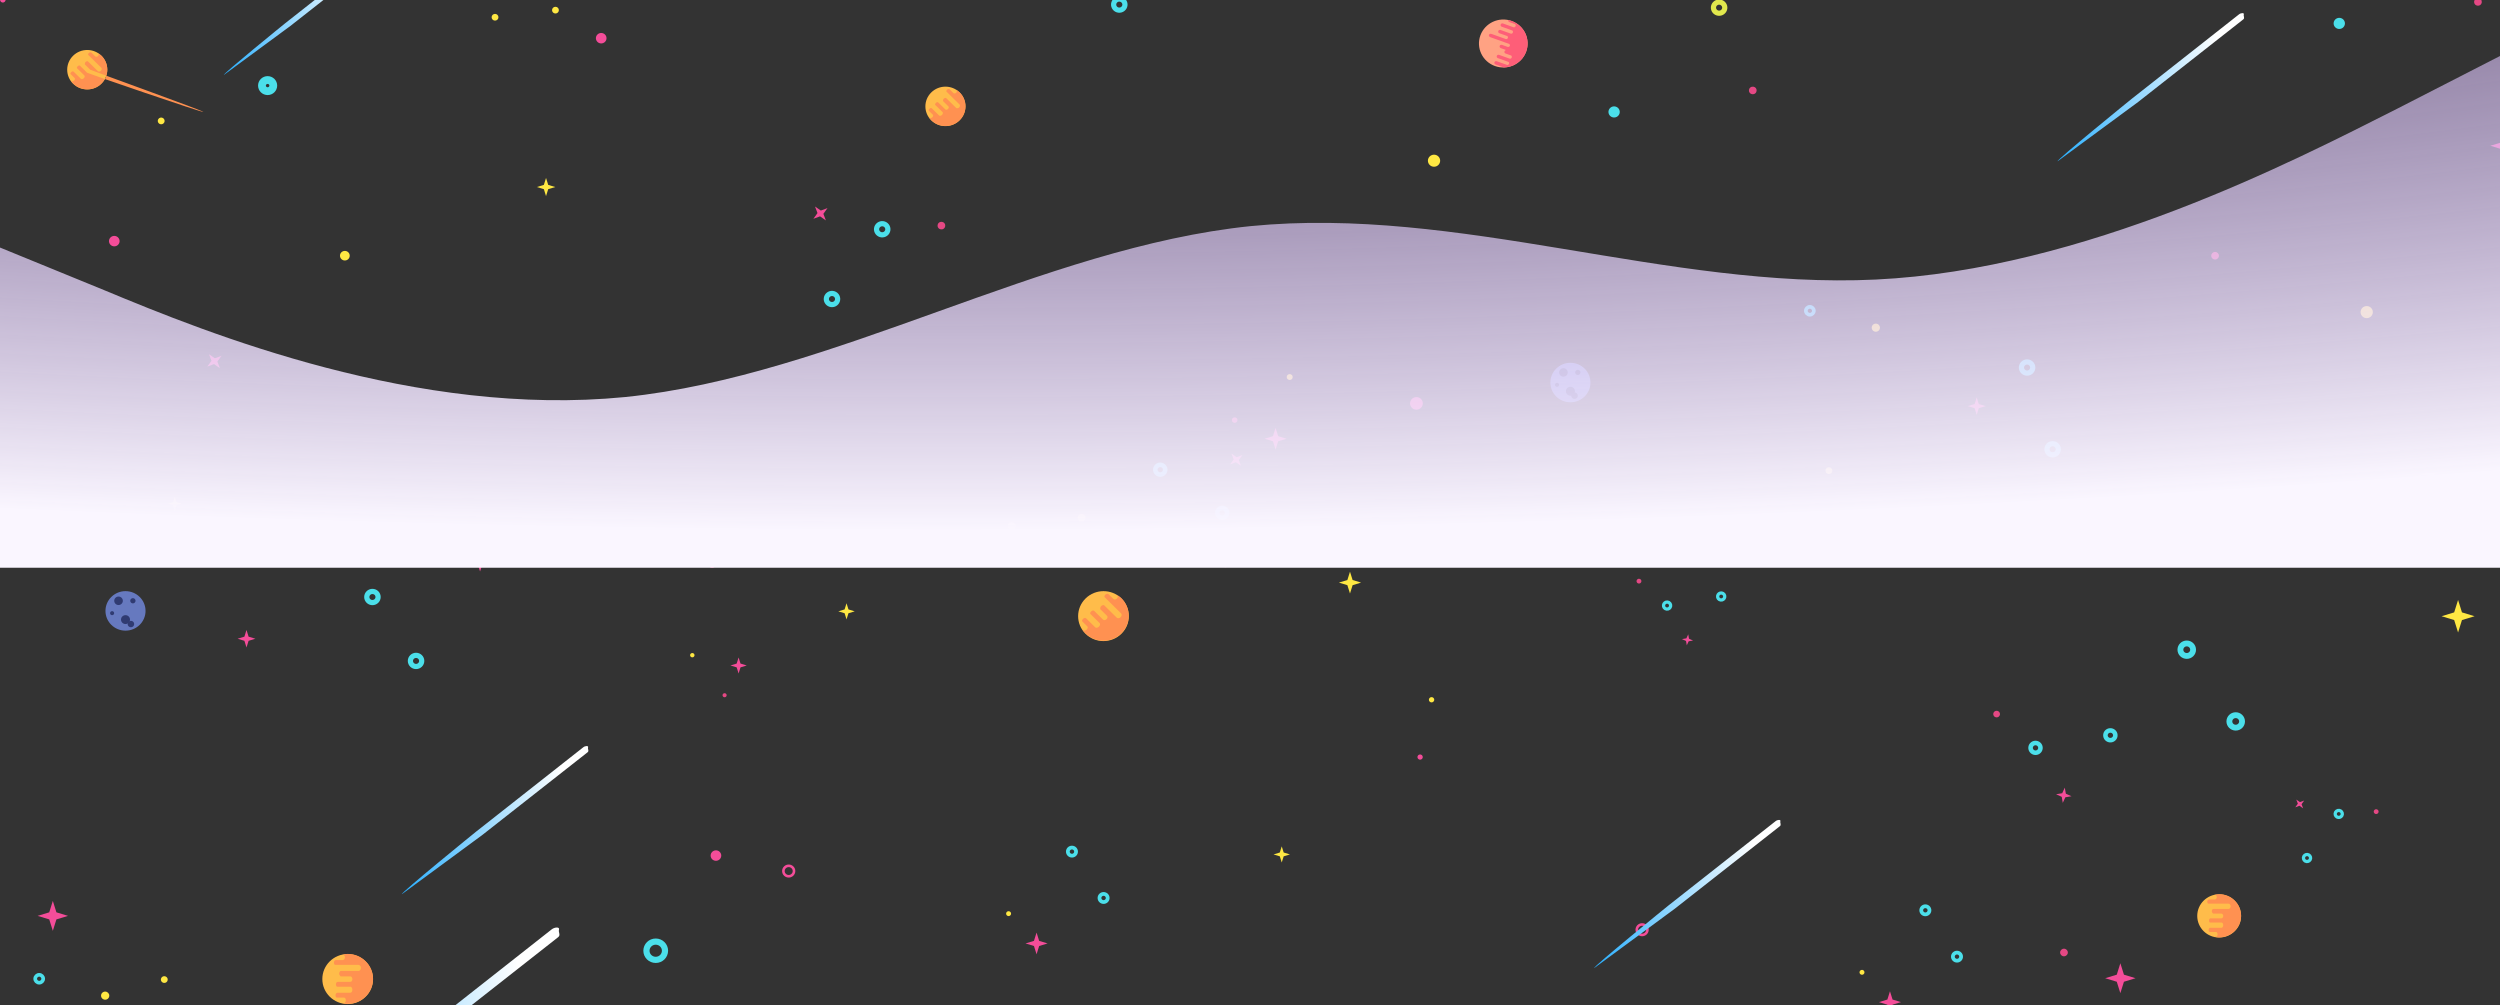 <svg width="1920" height="772" viewBox="0 0 1920 772" fill="none" xmlns="http://www.w3.org/2000/svg">
<rect x="0" y="0" width="1920" height="772" fill="#333333" stroke="none"/>
<g clip-path="url(#clip0_13_2135)">
<path d="M1698.21 196.395C1698.21 194.781 1699.54 193.474 1701.18 193.474C1702.82 193.474 1704.15 194.781 1704.15 196.395C1704.15 198.008 1702.82 199.32 1701.18 199.32C1699.54 199.32 1698.21 198.008 1698.21 196.395Z" fill="#E54884"/>
<path d="M1572.08 345.039C1572.08 342.677 1574.02 340.762 1576.42 340.762C1578.82 340.762 1580.77 342.677 1580.77 345.039C1580.77 347.4 1578.82 349.316 1576.42 349.316C1574.02 349.316 1572.08 347.4 1572.08 345.039Z" stroke="#4BDFEA" stroke-width="4"/>
<path d="M1552.47 282.272C1552.47 279.911 1554.41 277.995 1556.81 277.995C1559.21 277.995 1561.15 279.911 1561.15 282.272C1561.15 284.634 1559.21 286.549 1556.81 286.549C1554.41 286.549 1552.47 284.634 1552.47 282.272Z" stroke="#4BDFEA" stroke-width="4"/>
<path d="M1516.5 313.49L1511.27 311.901L1516.5 310.312L1518.11 305.166L1519.72 310.312L1524.95 311.901L1519.72 313.49L1518.11 318.636L1516.5 313.49Z" fill="#F44D99"/>
<path d="M856.968 0.133C858.868 -1.303 861.597 -0.953 863.06 0.918C864.523 2.789 864.163 5.477 862.263 6.913C860.363 8.353 857.638 8.003 856.175 6.132C854.713 4.262 855.068 1.574 856.968 0.133Z" stroke="#4BDFEA" stroke-width="4"/>
<path d="M721.19 170.955C722.49 169.973 724.353 170.21 725.354 171.49C726.351 172.769 726.11 174.604 724.811 175.59C723.511 176.572 721.648 176.334 720.647 175.055C719.65 173.775 719.891 171.94 721.19 170.955Z" fill="#E54884"/>
<path d="M636.318 226.253C638.218 224.817 640.947 225.167 642.41 227.038C643.873 228.909 643.513 231.597 641.613 233.033C639.713 234.473 636.988 234.123 635.525 232.252C634.062 230.381 634.418 227.694 636.318 226.253Z" stroke="#4BDFEA" stroke-width="4"/>
<path d="M674.891 172.68C676.791 171.24 679.516 171.59 680.979 173.465C682.442 175.336 682.086 178.02 680.182 179.46C678.282 180.901 675.557 180.551 674.094 178.68C672.631 176.805 672.987 174.121 674.891 172.68Z" stroke="#4BDFEA" stroke-width="4"/>
<path d="M627.83 163.64L625.922 158.59L630.388 161.7L635.517 159.821L632.354 164.219L634.262 169.269L629.796 166.154L624.668 168.037L627.83 163.64Z" fill="#F44D99"/>
<path d="M162.424 277.102L160.516 272.052L164.981 275.163L170.109 273.284L166.947 277.681L168.855 282.731L164.389 279.617L159.261 281.5L162.424 277.102Z" fill="#F44D99"/>
<path d="M1088.6 581.427C1088.6 580.32 1089.52 579.419 1090.64 579.419C1091.77 579.419 1092.68 580.32 1092.68 581.427C1092.68 582.537 1091.77 583.438 1090.64 583.438C1089.52 583.438 1088.6 582.537 1088.6 581.427Z" fill="#F44D99"/>
<path d="M1097.38 537.418C1097.38 536.295 1098.31 535.382 1099.45 535.382C1100.59 535.382 1101.51 536.295 1101.51 537.418C1101.51 538.54 1100.59 539.449 1099.45 539.449C1098.31 539.449 1097.38 538.54 1097.38 537.418Z" fill="#FFE843"/>
<path d="M773.652 703.314C772.733 702.799 772.414 701.648 772.933 700.743C773.456 699.842 774.625 699.524 775.544 700.039C776.459 700.554 776.782 701.704 776.259 702.61C775.736 703.511 774.568 703.829 773.652 703.314Z" fill="#FFE843"/>
<path d="M794.082 726.526L787.609 724.558L794.082 722.595L796.08 716.218L798.074 722.595L804.547 724.558L798.074 726.526L796.08 732.899L794.082 726.526Z" fill="#F44D99"/>
<path d="M322.415 407.628C322.415 406.014 323.743 404.707 325.385 404.707C327.024 404.707 328.352 406.014 328.352 407.628C328.352 409.241 327.024 410.553 325.385 410.553C323.743 410.553 322.415 409.241 322.415 407.628Z" fill="#E54884"/>
<path d="M315.19 507.588C315.19 505.226 317.135 503.311 319.533 503.311C321.932 503.311 323.877 505.226 323.877 507.588C323.877 509.95 321.932 511.865 319.533 511.865C317.135 511.865 315.19 509.95 315.19 507.588Z" stroke="#4BDFEA" stroke-width="4"/>
<path d="M281.684 458.501C281.684 456.139 283.629 454.224 286.028 454.224C288.426 454.224 290.371 456.139 290.371 458.501C290.371 460.863 288.426 462.778 286.028 462.778C283.629 462.778 281.684 460.863 281.684 458.501Z" stroke="#4BDFEA" stroke-width="4"/>
<path d="M187.695 492.133L182.465 490.544L187.695 488.955L189.305 483.809L190.919 488.955L196.149 490.544L190.919 492.133L189.305 497.28L187.695 492.133Z" fill="#F44D99"/>
<path d="M365.932 430.087L357.008 427.375L365.932 424.663L368.686 415.876L371.44 424.663L380.364 427.375L371.44 430.087L368.686 438.874L365.932 430.087Z" fill="#F44D99"/>
<path d="M1582.16 731.519C1582.16 729.905 1583.49 728.598 1585.13 728.598C1586.77 728.598 1588.1 729.905 1588.1 731.519C1588.1 733.132 1586.77 734.444 1585.13 734.444C1583.49 734.444 1582.16 733.132 1582.16 731.519Z" fill="#E54884"/>
<path d="M1625.68 753.977L1616.76 751.266L1625.68 748.554L1628.43 739.766L1631.19 748.554L1640.11 751.266L1631.19 753.977L1628.43 762.765L1625.68 753.977Z" fill="#F44D99"/>
<path d="M946.078 322.632C946.078 321.461 947.042 320.512 948.231 320.512C949.421 320.512 950.385 321.461 950.385 322.632C950.385 323.803 949.421 324.752 948.231 324.752C947.042 324.752 946.078 323.803 946.078 322.632Z" fill="#E54884"/>
<path d="M844.407 689.646C844.407 687.932 845.817 686.544 847.558 686.544C849.298 686.544 850.708 687.932 850.708 689.646C850.708 691.36 849.298 692.749 847.558 692.749C845.817 692.749 844.407 691.36 844.407 689.646Z" stroke="#4BDFEA" stroke-width="2.901"/>
<path d="M820.107 654.047C820.107 652.333 821.517 650.945 823.258 650.945C824.999 650.945 826.408 652.333 826.408 654.047C826.408 655.757 824.999 657.149 823.258 657.149C821.517 657.149 820.107 655.757 820.107 654.047Z" stroke="#4BDFEA" stroke-width="2.901"/>
<path d="M1825.52 409.748C1824.25 409.04 1823.81 407.455 1824.53 406.208C1825.25 404.961 1826.86 404.526 1828.13 405.238C1829.39 405.946 1829.83 407.532 1829.11 408.779C1828.39 410.026 1826.78 410.46 1825.52 409.748Z" fill="#FFE843"/>
<path d="M977.643 338.919L971.166 336.952L977.643 334.988L979.637 328.611L981.635 334.988L988.107 336.952L981.635 338.919L979.637 345.292L977.643 338.919Z" fill="#F44D99"/>
<path d="M124.875 754.561C123.609 753.853 123.167 752.267 123.886 751.02C124.61 749.773 126.22 749.338 127.487 750.051C128.749 750.759 129.195 752.344 128.471 753.591C127.752 754.838 126.142 755.273 124.875 754.561Z" fill="#FFE843"/>
<path d="M37.817 706.098L28.893 703.387L37.817 700.675L40.571 691.887L43.325 700.675L52.249 703.387L43.325 706.098L40.571 714.886L37.817 706.098Z" fill="#F44D99"/>
<path d="M496.466 730.163C496.466 726.289 499.657 723.146 503.592 723.146C507.527 723.146 510.719 726.289 510.719 730.163C510.719 734.042 507.527 737.184 503.592 737.184C499.657 737.184 496.466 734.042 496.466 730.163Z" stroke="#4BDFEA" stroke-width="4.759"/>
<path d="M1794.42 21.691C1792.33 20.525 1791.6 17.913 1792.79 15.861C1793.98 13.805 1796.63 13.089 1798.71 14.26C1800.8 15.427 1801.53 18.038 1800.34 20.09C1799.16 22.142 1796.5 22.858 1794.42 21.691Z" fill="#4BDFEA"/>
<path d="M1921.52 114.646L1912.59 111.934L1921.52 109.222L1924.27 100.435L1927.02 109.222L1935.95 111.934L1927.02 114.646L1924.27 123.433L1921.52 114.646Z" fill="#F44D99"/>
<path d="M1901.26 -0.849C1902.56 -1.83 1904.42 -1.593 1905.42 -0.313C1906.42 0.966 1906.18 2.801 1904.88 3.786C1903.58 4.768 1901.72 4.531 1900.72 3.251C1899.72 1.972 1899.96 0.137 1901.26 -0.849Z" fill="#E54884"/>
<path d="M1237.48 89.688C1235.4 88.522 1234.67 85.91 1235.86 83.858C1237.04 81.802 1239.69 81.086 1241.78 82.257C1243.86 83.424 1244.59 86.035 1243.4 88.087C1242.22 90.139 1239.57 90.855 1237.48 89.688Z" fill="#4BDFEA"/>
<path d="M1344.32 67.148C1345.62 66.167 1347.49 66.404 1348.49 67.684C1349.48 68.963 1349.24 70.798 1347.94 71.783C1346.64 72.765 1344.78 72.528 1343.78 71.248C1342.78 69.969 1343.02 68.134 1344.32 67.148Z" fill="#E54884"/>
<path d="M1317.64 2.487C1319.54 1.047 1322.26 1.397 1323.72 3.272C1325.19 5.143 1324.83 7.826 1322.93 9.267C1321.03 10.707 1318.3 10.357 1316.84 8.486C1315.38 6.611 1315.73 3.928 1317.64 2.487Z" stroke="#E1E84D" stroke-width="4"/>
<path d="M457.644 29.344C457.644 27.122 459.471 25.324 461.726 25.324C463.978 25.324 465.809 27.122 465.809 29.344C465.809 31.565 463.978 33.363 461.726 33.363C459.471 33.363 457.644 31.565 457.644 29.344Z" fill="#F44D99"/>
<path d="M423.962 7.79C423.962 6.361 425.139 5.203 426.589 5.203C428.04 5.203 429.217 6.361 429.217 7.79C429.217 9.218 428.04 10.377 426.589 10.377C425.139 10.377 423.962 9.218 423.962 7.79Z" fill="#FFE843"/>
<path d="M377.557 13.25C377.557 11.822 378.734 10.663 380.184 10.663C381.635 10.663 382.812 11.822 382.812 13.25C382.812 14.678 381.635 15.837 380.184 15.837C378.734 15.837 377.557 14.678 377.557 13.25Z" fill="#FFE843"/>
<path d="M417.686 145.28L412.276 143.639L417.686 141.997L419.353 136.666L421.024 141.997L426.435 143.639L421.024 145.28L419.353 150.612L417.686 145.28Z" fill="#FFE843"/>
<path d="M1823.75 621.863C1824.57 621.239 1825.75 621.392 1826.38 622.201C1827.01 623.01 1826.86 624.169 1826.03 624.792C1825.21 625.412 1824.04 625.263 1823.4 624.454C1822.77 623.646 1822.93 622.487 1823.75 621.863Z" fill="#E54884"/>
<path d="M1770.11 656.81C1771.31 655.901 1773.03 656.122 1773.96 657.305C1774.88 658.488 1774.66 660.186 1773.46 661.095C1772.26 662.005 1770.53 661.783 1769.61 660.6C1768.69 659.417 1768.91 657.72 1770.11 656.81Z" stroke="#4BDFEA" stroke-width="2.528"/>
<path d="M1794.49 622.953C1795.69 622.044 1797.41 622.265 1798.33 623.448C1799.26 624.631 1799.03 626.329 1797.83 627.238C1796.63 628.148 1794.91 627.926 1793.98 626.743C1793.06 625.561 1793.28 623.863 1794.49 622.953Z" stroke="#4BDFEA" stroke-width="2.528"/>
<path d="M1764.75 617.24L1763.54 614.049L1766.36 616.016L1769.61 614.826L1767.6 617.606L1768.81 620.796L1765.99 618.829L1762.75 620.02L1764.75 617.24Z" fill="#F44D99"/>
<path d="M1386.9 238.698C1386.9 237.028 1388.27 235.677 1389.96 235.677C1391.66 235.677 1393.03 237.028 1393.03 238.698C1393.03 240.364 1391.66 241.716 1389.96 241.716C1388.27 241.716 1386.9 240.364 1386.9 238.698Z" stroke="#4BDFEA" stroke-width="2.824"/>
<path d="M1533.07 550.945C1531.65 550.764 1530.64 549.48 1530.83 548.08C1531.02 546.68 1532.32 545.694 1533.74 545.875C1535.16 546.06 1536.17 547.344 1535.98 548.74C1535.79 550.14 1534.49 551.126 1533.07 550.945Z" fill="#E54884"/>
<path d="M1620.28 568.427C1618.2 568.161 1616.74 566.282 1617 564.234C1617.27 562.186 1619.18 560.742 1621.26 561.011C1623.34 561.277 1624.81 563.156 1624.54 565.204C1624.27 567.252 1622.36 568.692 1620.28 568.427Z" stroke="#4BDFEA" stroke-width="3.498"/>
<path d="M1562.79 578.071C1560.71 577.801 1559.24 575.927 1559.51 573.879C1559.78 571.831 1561.69 570.386 1563.77 570.652C1565.85 570.921 1567.31 572.796 1567.04 574.844C1566.77 576.892 1564.87 578.337 1562.79 578.071Z" stroke="#4BDFEA" stroke-width="3.498"/>
<path d="M1586.2 612.315L1584.21 616.6L1583.41 611.957L1579.06 609.994L1583.77 609.201L1585.76 604.916L1586.57 609.559L1590.92 611.518L1586.2 612.315Z" fill="#F44D99"/>
<path d="M1407.14 360.774C1407.53 362.159 1406.7 363.587 1405.3 363.965C1403.89 364.347 1402.44 363.535 1402.05 362.151C1401.67 360.766 1402.49 359.338 1403.9 358.96C1405.3 358.578 1406.75 359.39 1407.14 360.774Z" fill="#FFE843"/>
<path d="M1258.49 448.157C1257.46 448.028 1256.74 447.098 1256.87 446.089C1257.01 445.075 1257.95 444.362 1258.97 444.495C1260 444.628 1260.73 445.553 1260.59 446.567C1260.46 447.577 1259.52 448.289 1258.49 448.157Z" fill="#E54884"/>
<path d="M1321.51 460.79C1320.01 460.597 1318.95 459.241 1319.15 457.761C1319.34 456.28 1320.72 455.238 1322.23 455.431C1323.72 455.624 1324.79 456.98 1324.59 458.461C1324.39 459.942 1323.01 460.984 1321.51 460.79Z" stroke="#4BDFEA" stroke-width="2.528"/>
<path d="M1279.96 467.759C1278.46 467.566 1277.4 466.21 1277.6 464.729C1277.79 463.249 1279.17 462.207 1280.67 462.4C1282.18 462.593 1283.24 463.949 1283.04 465.43C1282.84 466.91 1281.47 467.952 1279.96 467.759Z" stroke="#4BDFEA" stroke-width="2.528"/>
<path d="M1296.89 492.508L1295.45 495.606L1294.87 492.25L1291.72 490.834L1295.13 490.259L1296.57 487.161L1297.15 490.52L1300.29 491.936L1296.89 492.508Z" fill="#F44D99"/>
<path d="M943.198 431.524C944.072 432.642 943.859 434.248 942.723 435.109C941.588 435.97 939.957 435.76 939.083 434.642C938.208 433.523 938.425 431.918 939.561 431.057C940.697 430.196 942.323 430.405 943.198 431.524Z" fill="#E54884"/>
<path d="M894.086 358.441C895.365 360.079 895.054 362.424 893.391 363.684C891.728 364.943 889.342 364.637 888.063 363C886.788 361.362 887.099 359.016 888.762 357.757C890.421 356.498 892.807 356.803 894.086 358.441Z" stroke="#4BDFEA" stroke-width="3.498"/>
<path d="M941.665 391.655C942.944 393.292 942.634 395.638 940.971 396.897C939.307 398.157 936.925 397.851 935.646 396.213C934.367 394.576 934.678 392.23 936.341 390.971C938.004 389.712 940.386 390.017 941.665 391.655Z" stroke="#4BDFEA" stroke-width="3.498"/>
<path d="M949.698 351.13L954.181 349.488L951.414 353.335L953.086 357.749L949.179 355.025L944.697 356.671L947.459 352.824L945.792 348.41L949.698 351.13Z" fill="#F44D99"/>
<path d="M866.602 422.624C866.602 420.057 868.719 417.972 871.326 417.972C873.937 417.972 876.054 420.057 876.054 422.624C876.054 425.195 873.937 427.279 871.326 427.279C868.719 427.279 866.602 425.195 866.602 422.624Z" fill="#F44D99"/>
<path d="M827.609 397.67C827.609 396.016 828.97 394.676 830.649 394.676C832.329 394.676 833.693 396.016 833.693 397.67C833.693 399.327 832.329 400.667 830.649 400.667C828.97 400.667 827.609 399.327 827.609 397.67Z" fill="#FFE843"/>
<path d="M773.884 403.991C773.884 402.337 775.245 400.997 776.924 400.997C778.604 400.997 779.969 402.337 779.969 403.991C779.969 405.648 778.604 406.988 776.924 406.988C775.245 406.988 773.884 405.648 773.884 403.991Z" fill="#FFE843"/>
<path d="M0.061 -0.128C0.061 -1.283 1.013 -2.22 2.186 -2.22C3.359 -2.22 4.307 -1.283 4.307 -0.128C4.307 1.023 3.359 1.96 2.186 1.96C1.013 1.96 0.061 1.023 0.061 -0.128Z" fill="#F44D99"/>
<path d="M1082.9 309.805C1082.9 307.133 1085.1 304.969 1087.81 304.969C1090.53 304.969 1092.73 307.133 1092.73 309.805C1092.73 312.481 1090.53 314.645 1087.81 314.645C1085.1 314.645 1082.9 312.481 1082.9 309.805Z" fill="#F44D99"/>
<path d="M1437.47 251.662C1437.47 249.944 1438.88 248.548 1440.63 248.548C1442.38 248.548 1443.79 249.944 1443.79 251.662C1443.79 253.384 1442.38 254.78 1440.63 254.78C1438.88 254.78 1437.47 253.384 1437.47 251.662Z" fill="#FFE843"/>
<path d="M27.041 751.692C27.041 750.023 28.414 748.671 30.106 748.671C31.802 748.671 33.171 750.023 33.171 751.692C33.171 753.358 31.802 754.71 30.106 754.71C28.414 754.71 27.041 753.358 27.041 751.692Z" stroke="#4BDFEA" stroke-width="2.824"/>
<path d="M77.607 764.656C77.607 762.938 79.025 761.542 80.774 761.542C82.519 761.542 83.936 762.938 83.936 764.656C83.936 766.378 82.519 767.774 80.774 767.774C79.025 767.774 77.607 766.378 77.607 764.656Z" fill="#FFE843"/>
<path d="M988.198 289.571C988.198 288.324 989.227 287.31 990.494 287.31C991.761 287.31 992.786 288.324 992.786 289.571C992.786 290.818 991.761 291.832 990.494 291.832C989.227 291.832 988.198 290.818 988.198 289.571Z" fill="#FFE843"/>
<path d="M1034.78 449.416L1028.27 447.436L1034.78 445.461L1036.79 439.043L1038.8 445.461L1045.32 447.436L1038.8 449.416L1036.79 455.833L1034.78 449.416Z" fill="#FFE843"/>
<path d="M717.644 425.432C716.802 425.432 716.12 424.76 716.12 423.931C716.12 423.103 716.802 422.427 717.644 422.427C718.486 422.427 719.168 423.103 719.168 423.931C719.168 424.76 718.486 425.432 717.644 425.432Z" fill="#FFE843"/>
<path d="M556.491 535.499C555.613 535.499 554.902 534.798 554.902 533.933C554.902 533.068 555.613 532.368 556.491 532.368C557.37 532.368 558.081 533.068 558.081 533.933C558.081 534.798 557.37 535.499 556.491 535.499Z" fill="#E54884"/>
<path d="M568.714 512.536L567.239 517.248L565.764 512.536L560.979 511.084L565.764 509.631L567.239 504.924L568.714 509.631L573.494 511.084L568.714 512.536Z" fill="#F44D99"/>
<path d="M546.869 435.966C544.866 435.966 543.24 434.364 543.24 432.393C543.24 430.417 544.866 428.816 546.869 428.816C548.875 428.816 550.501 430.417 550.501 432.393C550.501 434.364 548.875 435.966 546.869 435.966Z" fill="#F44D99"/>
<path d="M531.689 504.86C530.754 504.86 529.994 504.111 529.994 503.19C529.994 502.269 530.754 501.52 531.689 501.52C532.625 501.52 533.385 502.269 533.385 503.19C533.385 504.111 532.625 504.86 531.689 504.86Z" fill="#FFE843"/>
<path d="M651.62 470.97L650.133 475.709L648.649 470.97L643.836 469.509L648.649 468.045L650.133 463.305L651.62 468.045L656.434 469.509L651.62 470.97Z" fill="#FFE843"/>
<path d="M1812.93 239.7C1812.93 237.145 1815.03 235.068 1817.64 235.068C1820.24 235.068 1822.34 237.145 1822.34 239.7C1822.34 242.262 1820.24 244.339 1817.64 244.339C1815.03 244.339 1812.93 242.262 1812.93 239.7Z" fill="#FFE843"/>
<path d="M1096.63 123.421C1096.63 120.866 1098.74 118.79 1101.34 118.79C1103.94 118.79 1106.04 120.866 1106.04 123.421C1106.04 125.984 1103.94 128.06 1101.34 128.06C1098.74 128.06 1096.63 125.984 1096.63 123.421Z" fill="#FFE843"/>
<path d="M1884.81 476.2L1875.12 473.259L1884.81 470.314L1887.8 460.77L1890.79 470.314L1900.48 473.259L1890.79 476.2L1887.8 485.748L1884.81 476.2Z" fill="#FFE843"/>
<path d="M1712.15 554.051C1712.15 551.399 1714.33 549.251 1717.03 549.251C1719.72 549.251 1721.9 551.399 1721.9 554.051C1721.9 556.698 1719.72 558.847 1717.03 558.847C1714.33 558.847 1712.15 556.698 1712.15 554.051Z" stroke="#4BDFEA" stroke-width="4.489"/>
<path d="M1674.55 498.969C1674.55 496.318 1676.74 494.169 1679.43 494.169C1682.12 494.169 1684.3 496.318 1684.3 498.969C1684.3 501.617 1682.12 503.765 1679.43 503.765C1676.74 503.765 1674.55 501.617 1674.55 498.969Z" stroke="#4BDFEA" stroke-width="4.489"/>
<path d="M985.864 657.66L984.377 662.4L982.894 657.66L978.08 656.2L982.894 654.735L984.377 649.996L985.864 654.735L990.678 656.2L985.864 657.66Z" fill="#FFE843"/>
<path d="M601.643 668.962C601.643 666.745 603.469 664.942 605.721 664.942C607.976 664.942 609.803 666.745 609.803 668.962C609.803 671.182 607.976 672.981 605.721 672.981C603.469 672.981 601.643 671.182 601.643 668.962Z" stroke="#F44D99" stroke-width="2"/>
<path d="M1429.06 748.377C1428.15 747.862 1427.83 746.712 1428.35 745.806C1428.87 744.905 1430.04 744.587 1430.96 745.102C1431.87 745.617 1432.19 746.768 1431.67 747.673C1431.15 748.574 1429.98 748.892 1429.06 748.377Z" fill="#FFE843"/>
<path d="M1449.5 771.589L1443.02 769.621L1449.5 767.658L1451.49 761.281L1453.49 767.658L1459.96 769.621L1453.49 771.589L1451.49 777.962L1449.5 771.589Z" fill="#F44D99"/>
<path d="M1499.82 734.709C1499.82 732.995 1501.23 731.607 1502.97 731.607C1504.71 731.607 1506.12 732.995 1506.12 734.709C1506.12 736.423 1504.71 737.812 1502.97 737.812C1501.23 737.812 1499.82 736.423 1499.82 734.709Z" stroke="#4BDFEA" stroke-width="2.901"/>
<path d="M1475.52 699.11C1475.52 697.396 1476.93 696.008 1478.67 696.008C1480.41 696.008 1481.82 697.396 1481.82 699.11C1481.82 700.82 1480.41 702.212 1478.67 702.212C1476.93 702.212 1475.52 700.82 1475.52 699.11Z" stroke="#4BDFEA" stroke-width="2.901"/>
<path d="M1257.06 714.024C1257.06 711.808 1258.88 710.005 1261.13 710.005C1263.39 710.005 1265.22 711.808 1265.22 714.024C1265.22 716.245 1263.39 718.044 1261.13 718.044C1258.88 718.044 1257.06 716.245 1257.06 714.024Z" stroke="#F44D99" stroke-width="2"/>
<path d="M83.691 185.185C83.691 182.965 85.518 181.166 87.769 181.166C90.025 181.166 91.852 182.965 91.852 185.185C91.852 187.402 90.025 189.201 87.769 189.201C85.518 189.201 83.691 187.402 83.691 185.185Z" fill="#F44D99"/>
<path d="M261.102 196.379C261.102 194.343 262.777 192.693 264.841 192.693C266.909 192.693 268.584 194.343 268.584 196.379C268.584 198.411 266.909 200.06 264.841 200.06C262.777 200.06 261.102 198.411 261.102 196.379Z" fill="#FFE843"/>
<path d="M201.188 65.736C201.188 63.374 203.133 61.463 205.532 61.463C207.93 61.463 209.875 63.374 209.875 65.736C209.875 68.098 207.93 70.013 205.532 70.013C203.133 70.013 201.188 68.098 201.188 65.736Z" stroke="#4BDFEA" stroke-width="6"/>
<path d="M122.494 95.124C121.227 94.412 120.786 92.826 121.509 91.579C122.228 90.336 123.838 89.897 125.105 90.609C126.371 91.318 126.813 92.903 126.094 94.15C125.37 95.397 123.76 95.832 122.494 95.124Z" fill="#FFE843"/>
<path d="M134.22 392.065L132.913 388.122L128.908 386.835L132.913 385.551L134.22 381.604L135.524 385.551L139.532 386.835L135.524 388.122L134.22 392.065Z" fill="#FFE843"/>
<path d="M549.848 661.1C547.596 661.1 545.77 659.301 545.77 657.08C545.77 654.863 547.596 653.061 549.848 653.061C552.103 653.061 553.93 654.863 553.93 657.08C553.93 659.301 552.103 661.1 549.848 661.1Z" fill="#F44D99"/>
<path d="M209.651 887.111C208.307 885.441 295.243 814.853 297.376 813.183L423.783 713.687C425.916 712.017 429.97 711.703 429.32 713.884C428.674 716.064 430.799 718.076 428.666 719.746L304.841 817.018" fill="url(#paint0_linear_13_2135)"/>
<path d="M1580.21 123.888C1579.33 122.797 1635.94 76.833 1637.33 75.747L1719.64 10.961C1721.03 9.87 1723.67 9.669 1723.25 11.085C1722.83 12.506 1724.21 13.817 1722.82 14.904L1642.19 78.241" fill="url(#paint1_linear_13_2135)"/>
<path d="M1224.31 743.505C1223.43 742.415 1280.04 696.45 1281.43 695.364L1363.74 630.578C1365.13 629.487 1367.77 629.286 1367.35 630.702C1366.93 632.123 1368.31 633.434 1366.92 634.521L1286.29 697.858" fill="url(#paint2_linear_13_2135)"/>
<path d="M308.611 686.773C307.732 685.683 364.345 639.719 365.731 638.632L448.042 573.842C449.435 572.756 452.07 572.555 451.65 573.971C451.229 575.391 452.61 576.703 451.225 577.789L370.593 641.127" fill="url(#paint3_linear_13_2135)"/>
<path d="M171.87 57.593C171.147 56.696 217.831 18.794 218.975 17.897L286.849 -35.527C287.993 -36.424 290.171 -36.589 289.824 -35.422L289.82 -35.418C289.473 -34.247 290.613 -33.169 289.469 -32.272L222.983 19.957" fill="url(#paint4_linear_13_2135)"/>
<path d="M1687.48 703.419C1687.48 694.245 1695.02 686.81 1704.32 686.81C1713.62 686.81 1721.16 694.245 1721.16 703.419C1721.16 712.589 1713.62 720.024 1704.32 720.024C1695.02 720.024 1687.48 712.589 1687.48 703.419Z" fill="#FFBC4A"/>
<path d="M1701 687.184C1701.82 687.184 1702.48 687.985 1702.48 688.995C1702.48 690.005 1701.82 690.805 1701 690.805L1696.57 690.805C1695.8 690.805 1695.17 691.473 1695.17 692.483C1695.17 693.248 1695.53 694.024 1696.04 694.024L1711.53 694.024C1712.41 694.024 1713.13 695.026 1713.13 696.036C1713.13 697.046 1712.41 698.048 1711.53 698.048L1699.76 698.048C1699.14 698.048 1698.67 699.009 1698.67 699.882C1698.67 700.691 1699.07 700.864 1699.63 701.669L1706.08 701.669C1706.83 701.669 1707.43 702.469 1707.43 703.479C1707.43 704.489 1706.83 705.29 1706.08 705.29L1697.68 705.29C1697.04 705.29 1696.53 705.934 1696.53 706.944C1696.53 707.756 1696.86 708.509 1697.32 708.509L1706.13 708.509C1706.85 708.509 1707.43 709.511 1707.43 710.52C1707.43 711.53 1706.85 712.532 1706.13 712.532L1697.44 712.532C1696.79 712.532 1696.25 713.176 1696.25 714.186C1696.25 714.999 1696.6 715.751 1697.07 715.751L1701.9 715.751C1702.56 715.751 1703.09 716.552 1703.09 717.562C1703.09 718.571 1702.56 719.372 1701.9 719.372L1700.68 719.372C1701.85 719.774 1703.07 719.891 1704.32 719.891C1713.62 719.891 1721.16 712.524 1721.16 703.351C1721.16 694.181 1713.62 686.746 1704.32 686.746C1702.99 686.746 1701.69 687.184 1700.45 687.184L1701 687.184Z" fill="#FF9151"/>
<path d="M247.547 751.902C247.547 741.296 256.267 732.698 267.026 732.698C277.78 732.698 286.5 741.296 286.5 751.902C286.5 762.508 277.78 771.106 267.026 771.106C256.267 771.106 247.547 762.508 247.547 751.902Z" fill="#FFBC4A"/>
<path d="M263.19 733.128C264.134 733.128 264.902 734.054 264.902 735.224C264.902 736.391 264.134 737.317 263.19 737.317L258.062 737.317C257.171 737.317 256.444 738.089 256.444 739.256C256.444 740.141 256.86 741.038 257.449 741.038L275.358 741.038C276.384 741.038 277.209 742.197 277.209 743.364C277.209 744.535 276.384 745.694 275.358 745.694L261.751 745.694C261.032 745.694 260.493 746.804 260.493 747.814C260.493 748.751 260.959 748.949 261.604 749.878L269.066 749.878C269.928 749.878 270.622 750.803 270.622 751.974C270.622 753.145 269.928 754.066 269.066 754.066L259.345 754.066C258.609 754.066 258.017 754.811 258.017 755.982C258.017 756.919 258.397 757.788 258.928 757.788L269.123 757.788C269.948 757.788 270.622 758.947 270.622 760.118C270.622 761.285 269.948 762.443 269.123 762.443L259.075 762.443C258.315 762.443 257.694 763.188 257.694 764.354C257.694 765.296 258.094 766.165 258.642 766.165L264.224 766.165C264.988 766.165 265.601 767.09 265.601 768.257C265.601 769.428 264.988 770.354 264.224 770.354L262.814 770.354C264.17 770.82 265.58 770.957 267.027 770.957C277.781 770.957 286.501 762.431 286.501 751.825C286.501 741.219 277.781 732.621 267.027 732.621C265.486 732.621 263.987 733.128 262.548 733.128L263.19 733.128Z" fill="#FF9151"/>
<path d="M56.119 42.827C62.134 36.908 71.875 36.9 77.882 42.815C83.889 48.725 83.88 58.321 77.866 64.24C71.855 70.162 62.109 70.17 56.107 64.256C50.1 58.341 50.108 48.749 56.119 42.827Z" fill="#FFBC4A"/>
<path d="M75.495 40.944C76.022 41.463 75.928 42.4 75.262 43.056C74.6 43.708 73.648 43.8 73.121 43.282L70.256 40.465C69.758 39.974 68.916 40.007 68.254 40.658C67.755 41.153 67.478 41.881 67.805 42.203L77.803 52.053C78.375 52.612 78.183 53.714 77.517 54.366C76.855 55.022 75.736 55.211 75.168 54.648L67.567 47.168C67.167 46.774 66.236 47.096 65.663 47.659C65.132 48.182 65.279 48.552 65.112 49.425L69.28 53.525C69.758 54 156.834 85.304 156.172 85.96C155.51 86.612 67.384 56.338 66.906 55.863L61.475 50.52C61.067 50.117 60.315 50.206 59.649 50.858C59.117 51.381 58.836 52.077 59.134 52.371L64.826 57.975C65.287 58.43 65.006 59.444 64.344 60.1C63.682 60.752 62.648 61.025 62.186 60.571L56.576 55.05C56.151 54.632 55.387 54.704 54.721 55.36C54.19 55.883 53.92 56.587 54.226 56.889L57.344 59.959C57.769 60.377 57.589 61.23 56.923 61.882C56.261 62.538 55.395 62.715 54.966 62.297L54.181 61.52C54.676 62.526 55.383 63.375 56.192 64.171C62.194 70.086 71.895 70.118 77.909 64.2C83.924 58.277 83.928 48.685 77.926 42.771C77.064 41.922 75.94 41.382 75.135 40.594L75.495 40.944Z" fill="#FF9151"/>
<path d="M715.209 70.991C721.224 65.072 730.965 65.064 736.972 70.979C742.978 76.889 742.97 86.485 736.955 92.404C730.945 98.326 721.199 98.335 715.197 92.42C709.19 86.505 709.198 76.913 715.209 70.991Z" fill="#FFBC4A"/>
<path d="M734.584 69.109C735.111 69.628 735.017 70.566 734.351 71.221C733.689 71.873 732.737 71.966 732.21 71.447L729.346 68.63C728.847 68.139 728.006 68.172 727.344 68.823C726.845 69.318 726.567 70.046 726.894 70.368L736.893 80.218C737.465 80.777 737.273 81.88 736.607 82.531C735.945 83.187 734.825 83.376 734.257 82.813L726.657 75.333C726.257 74.939 725.325 75.261 724.753 75.824C724.222 76.347 724.369 76.717 724.201 77.591L728.369 81.691C728.847 82.165 728.712 83.062 728.051 83.718C727.389 84.37 726.473 84.503 725.995 84.028L720.565 78.685C720.156 78.283 719.404 78.371 718.738 79.023C718.207 79.546 717.925 80.242 718.223 80.536L723.915 86.14C724.377 86.595 724.095 87.609 723.433 88.265C722.771 88.917 721.737 89.19 721.276 88.736L715.666 83.215C715.241 82.797 714.477 82.869 713.81 83.525C713.279 84.048 713.01 84.752 713.316 85.054L716.434 88.124C716.859 88.543 716.679 89.395 716.013 90.047C715.351 90.703 714.485 90.88 714.056 90.462L713.271 89.685C713.766 90.691 714.472 91.54 715.282 92.337C721.284 98.251 730.984 98.283 736.999 92.365C743.014 86.442 743.018 76.85 737.015 70.936C736.153 70.087 735.03 69.548 734.225 68.759L734.584 69.109Z" fill="#FF9151"/>
<path d="M833.713 459.627C841.325 452.132 853.653 452.124 861.253 459.607C868.853 467.091 868.845 479.234 861.237 486.726C853.625 494.221 841.297 494.229 833.693 486.746C826.093 479.262 826.105 467.119 833.713 459.627Z" fill="#FFBC4A"/>
<path d="M858.079 457.032C858.749 457.692 858.627 458.879 857.789 459.703C856.947 460.528 855.742 460.649 855.076 459.993L851.452 456.424C850.822 455.805 849.756 455.845 848.918 456.67C848.285 457.293 847.933 458.219 848.346 458.629L861.005 471.09C861.728 471.802 861.479 473.194 860.641 474.019C859.804 474.848 858.386 475.089 857.667 474.377L848.048 464.91C847.541 464.407 846.36 464.817 845.637 465.53C844.963 466.193 845.155 466.66 844.943 467.767L850.214 472.957C850.822 473.556 850.651 474.695 849.809 475.52C848.971 476.345 847.815 476.514 847.206 475.914L840.337 469.151C839.819 468.64 838.866 468.752 838.029 469.581C837.355 470.241 836.999 471.122 837.375 471.492L844.575 478.586C845.163 479.161 844.808 480.449 843.966 481.273C843.128 482.098 841.821 482.448 841.236 481.873L834.139 474.884C833.599 474.353 832.631 474.45 831.789 475.274C831.115 475.938 830.776 476.831 831.164 477.214L835.107 481.096C835.643 481.628 835.418 482.706 834.576 483.535C833.738 484.359 832.639 484.585 832.1 484.054L831.107 483.076C831.728 484.347 832.627 485.422 833.649 486.428C841.249 493.911 853.527 493.956 861.136 486.464C868.748 478.968 868.756 466.829 861.156 459.341C860.065 458.271 858.643 457.587 857.626 456.585L858.079 457.032Z" fill="#FF9151"/>
<path d="M1221.47 293.804C1221.47 302.184 1214.58 308.976 1206.08 308.976C1197.58 308.976 1190.69 302.184 1190.69 293.804C1190.69 285.427 1197.58 278.631 1206.08 278.631C1214.58 278.631 1221.47 285.427 1221.47 293.804Z" fill="#6679BF"/>
<path d="M1202.62 300.482C1202.62 298.595 1204.17 297.067 1206.08 297.067C1207.99 297.067 1209.55 298.595 1209.55 300.482C1209.55 302.37 1207.99 303.898 1206.08 303.898C1204.17 303.898 1202.62 302.37 1202.62 300.482Z" fill="#303B72"/>
<path d="M1206.71 303.898C1206.71 302.526 1207.84 301.412 1209.23 301.412C1210.63 301.412 1211.75 302.526 1211.75 303.898C1211.75 305.27 1210.63 306.385 1209.23 306.385C1207.84 306.385 1206.71 305.27 1206.71 303.898Z" fill="#303B72"/>
<path d="M1209.71 286.022C1209.71 284.908 1210.62 284.002 1211.75 284.002C1212.88 284.002 1213.8 284.908 1213.8 286.022C1213.8 287.137 1212.88 288.038 1211.75 288.038C1210.62 288.038 1209.71 287.137 1209.71 286.022Z" fill="#303B72"/>
<path d="M1194.23 295.538C1194.23 294.681 1194.93 293.989 1195.8 293.989C1196.67 293.989 1197.37 294.681 1197.37 295.538C1197.37 296.395 1196.67 297.091 1195.8 297.091C1194.93 297.091 1194.23 296.395 1194.23 295.538Z" fill="#303B72"/>
<path d="M1197.42 286.038C1197.42 284.235 1198.9 282.775 1200.72 282.775C1202.55 282.775 1204.03 284.235 1204.03 286.038C1204.03 287.841 1202.55 289.301 1200.72 289.301C1198.9 289.301 1197.42 287.841 1197.42 286.038Z" fill="#303B72"/>
<path d="M111.776 469.173C111.776 477.554 104.887 484.345 96.388 484.345C87.889 484.345 81 477.554 81 469.173C81 460.796 87.889 454 96.388 454C104.887 454 111.776 460.796 111.776 469.173Z" fill="#6679BF"/>
<path d="M92.923 475.852C92.923 473.965 94.476 472.436 96.388 472.436C98.301 472.436 99.853 473.965 99.853 475.852C99.853 477.739 98.301 479.268 96.388 479.268C94.476 479.268 92.923 477.739 92.923 475.852Z" fill="#303B72"/>
<path d="M98.018 479.268C98.018 477.896 99.149 476.781 100.539 476.781C101.932 476.781 103.06 477.896 103.06 479.268C103.06 480.64 101.932 481.754 100.539 481.754C99.149 481.754 98.018 480.64 98.018 479.268Z" fill="#303B72"/>
<path d="M100.012 461.391C100.012 460.277 100.927 459.372 102.059 459.372C103.191 459.372 104.106 460.277 104.106 461.391C104.106 462.506 103.191 463.407 102.059 463.407C100.927 463.407 100.012 462.506 100.012 461.391Z" fill="#303B72"/>
<path d="M84.534 470.907C84.534 470.05 85.237 469.358 86.103 469.358C86.973 469.358 87.676 470.05 87.676 470.907C87.676 471.764 86.973 472.46 86.103 472.46C85.237 472.46 84.534 471.764 84.534 470.907Z" fill="#303B72"/>
<path d="M87.726 461.407C87.726 459.605 89.205 458.144 91.031 458.144C92.858 458.144 94.341 459.605 94.341 461.407C94.341 463.21 92.858 464.67 91.031 464.67C89.205 464.67 87.726 463.21 87.726 461.407Z" fill="#303B72"/>
<path d="M1136.96 27.127C1140.47 17.563 1151.19 12.622 1160.89 16.09C1170.59 19.559 1175.6 30.124 1172.08 39.688C1168.57 49.252 1157.85 54.193 1148.15 50.728C1138.45 47.256 1133.44 36.691 1136.96 27.127Z" fill="#FFA283"/>
<path d="M1144.56 28.558L1159.16 33.781C1159.56 34.179 1159.75 34.694 1159.56 35.218C1159.3 35.91 1158.51 36.243 1157.78 35.986L1153.6 34.493C1152.83 34.216 1152 34.55 1151.75 35.242C1151.49 35.934 1151.92 36.714 1152.68 36.988L1156.79 38.456C1156.25 38.392 1155.69 38.782 1155.47 39.378C1155.21 40.07 1155.51 40.822 1156.12 41.044L1160.67 42.673C1161.04 43.059 1161.2 43.611 1161 44.166C1160.75 44.858 1160.03 45.264 1159.41 45.043L1151.22 42.118C1150.54 41.876 1149.79 42.239 1149.53 42.926C1149.28 43.618 1149.62 44.375 1150.3 44.616L1158.6 47.586C1159 47.855 1159.13 48.459 1158.92 49.01C1158.67 49.702 1157.99 50.064 1157.39 49.847L1149.46 47.014C1148.77 46.765 1147.99 47.119 1147.74 47.811C1147.48 48.499 1147.85 49.264 1148.54 49.513L1154.63 51.686C1154.69 51.71 1154.73 51.778 1154.78 51.822C1162.32 51.722 1169.36 47.091 1172.08 39.684C1175.6 30.116 1170.59 19.554 1160.89 16.086C1160.07 15.792 1159.25 15.522 1158.42 15.345C1158.18 16.029 1158.5 16.709 1159.11 16.93L1163.66 18.556C1164.02 18.942 1164.19 19.497 1163.98 20.049C1163.73 20.741 1163.01 21.151 1162.38 20.93L1154.2 18.001C1153.52 17.759 1152.77 18.122 1152.51 18.814C1152.26 19.502 1152.6 20.258 1153.28 20.499L1161.59 23.469C1161.93 23.851 1162.09 24.398 1161.89 24.953C1161.63 25.645 1160.93 26.06 1160.33 25.847L1152.41 23.014C1151.7 22.761 1150.93 23.119 1150.68 23.811C1150.42 24.499 1150.78 25.259 1151.49 25.513L1157.57 27.685C1158.05 27.987 1158.25 28.631 1158.04 29.186C1157.82 29.782 1157.2 30.124 1156.57 30.027L1145.48 26.06C1144.65 25.762 1143.77 26.08 1143.51 26.772C1143.26 27.464 1143.73 28.261 1144.56 28.558Z" fill="#FE5E78"/>
<path d="M1848.76 375.158C1852.27 365.595 1862.99 360.654 1872.69 364.122C1882.39 367.59 1887.4 378.156 1883.89 387.72C1880.37 397.284 1869.65 402.224 1859.95 398.76C1850.25 395.288 1845.24 384.722 1848.76 375.158Z" fill="#FFA283"/>
<path d="M1856.36 376.59L1870.96 381.812C1871.36 382.211 1871.55 382.726 1871.36 383.249C1871.1 383.941 1870.31 384.275 1869.58 384.017L1865.4 382.521C1864.63 382.247 1863.8 382.581 1863.55 383.273C1863.3 383.965 1863.72 384.746 1864.48 385.019L1868.6 386.488C1868.05 386.423 1867.49 386.814 1867.27 387.409C1867.01 388.101 1867.31 388.854 1867.93 389.075L1872.47 390.704C1872.84 391.091 1873 391.642 1872.8 392.197C1872.55 392.889 1871.83 393.295 1871.21 393.074L1863.02 390.149C1862.34 389.908 1861.59 390.27 1861.33 390.958C1861.08 391.65 1861.42 392.406 1862.1 392.648L1870.41 395.617C1870.8 395.883 1870.93 396.49 1870.72 397.041C1870.47 397.733 1869.79 398.095 1869.19 397.878L1861.26 395.046C1860.57 394.796 1859.79 395.15 1859.54 395.842C1859.28 396.53 1859.65 397.295 1860.35 397.544L1866.43 399.717C1866.49 399.741 1866.53 399.809 1866.58 399.854C1874.12 399.753 1881.16 395.122 1883.89 387.715C1887.4 378.147 1882.39 367.585 1872.69 364.117C1871.87 363.823 1871.05 363.554 1870.22 363.377C1869.98 364.061 1870.3 364.741 1870.91 364.962L1875.46 366.587C1875.82 366.974 1875.99 367.529 1875.78 368.08C1875.53 368.772 1874.81 369.183 1874.18 368.961L1866 366.032C1865.32 365.791 1864.57 366.153 1864.31 366.845C1864.06 367.533 1864.4 368.289 1865.08 368.531L1873.39 371.5C1873.74 371.882 1873.89 372.43 1873.69 372.985C1873.43 373.677 1872.73 374.091 1872.13 373.878L1864.21 371.046C1863.5 370.792 1862.73 371.15 1862.48 371.842C1862.22 372.53 1862.58 373.291 1863.29 373.544L1869.37 375.717C1869.85 376.019 1870.05 376.662 1869.84 377.218C1869.62 377.813 1869 378.155 1868.37 378.058L1857.28 374.091C1856.45 373.794 1855.57 374.111 1855.31 374.803C1855.06 375.496 1855.53 376.292 1856.36 376.59Z" fill="#FE5E78"/>
<path d="M-1.71896e-06 190.107L80.037 222.845C160.073 256.197 320.146 320.75 480.219 304.919C640.292 288.473 800.365 190.107 960.438 173.661C1120.51 157.83 1280.58 222.383 1440.66 214.699C1600.73 207.014 1760.8 124.017 1840.84 83.594L1920.88 42.557L1920.88 436.023L1840.84 436.023C1760.8 436.023 1600.73 436.023 1440.66 436.023C1280.58 436.023 1120.51 436.023 960.438 436.023C800.365 436.023 640.292 436.023 480.219 436.023C320.146 436.023 160.073 436.023 80.037 436.023L-4.5839e-06 436.023L-1.71896e-06 190.107Z" fill="url(#paint5_radial_13_2135)"/>
</g>
<defs>
<linearGradient id="paint0_linear_13_2135" x1="411.547" y1="866.37" x2="210.951" y2="888.417" gradientUnits="userSpaceOnUse">
<stop stop-color="white"/>
<stop offset="1" stop-color="#2AB0FF"/>
</linearGradient>
<linearGradient id="paint1_linear_13_2135" x1="1711.65" y1="110.631" x2="1581.03" y2="124.986" gradientUnits="userSpaceOnUse">
<stop stop-color="white"/>
<stop offset="1" stop-color="#2AB0FF"/>
</linearGradient>
<linearGradient id="paint2_linear_13_2135" x1="1355.74" y1="730.248" x2="1225.12" y2="744.603" gradientUnits="userSpaceOnUse">
<stop stop-color="white"/>
<stop offset="1" stop-color="#2AB0FF"/>
</linearGradient>
<linearGradient id="paint3_linear_13_2135" x1="440.047" y1="673.516" x2="309.426" y2="687.872" gradientUnits="userSpaceOnUse">
<stop stop-color="white"/>
<stop offset="1" stop-color="#2AB0FF"/>
</linearGradient>
<linearGradient id="paint4_linear_13_2135" x1="280.24" y1="46.79" x2="172.53" y2="58.628" gradientUnits="userSpaceOnUse">
<stop stop-color="white"/>
<stop offset="1" stop-color="#2AB0FF"/>
</linearGradient>
<radialGradient id="paint5_radial_13_2135" cx="0" cy="0" r="1" gradientUnits="userSpaceOnUse" gradientTransform="translate(721.461 -295.009) rotate(90) scale(703.791 3435.86)">
<stop stop-color="#B880FF" stop-opacity="0"/>
<stop offset="1" stop-color="#FAF6FF"/>
</radialGradient>
<clipPath id="clip0_13_2135">
<rect width="1936" height="772" fill="white" transform="translate(1936 772) rotate(-180)"/>
</clipPath>
</defs>
</svg>
